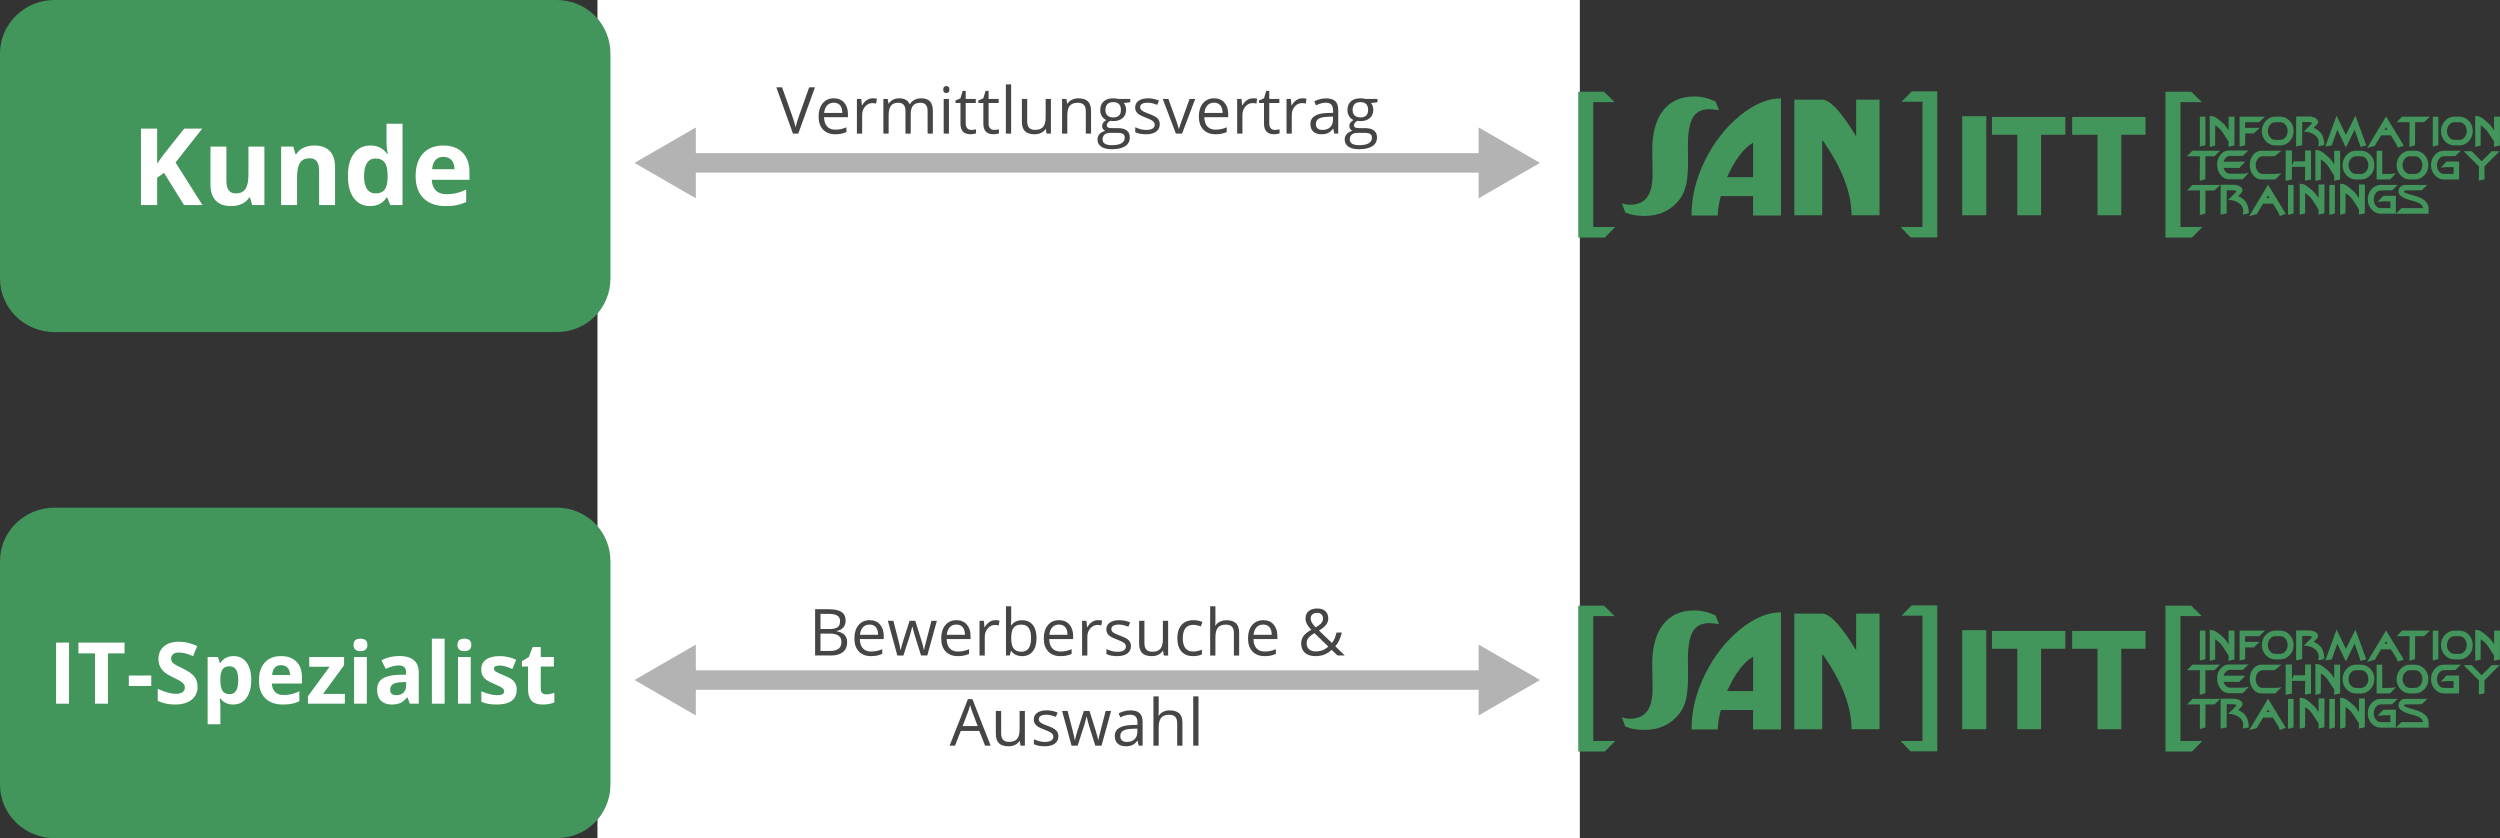 <?xml version="1.0" encoding="utf-8"?>
<!-- Generator: Adobe Illustrator 15.1.0, SVG Export Plug-In . SVG Version: 6.00 Build 0)  -->
<!DOCTYPE svg PUBLIC "-//W3C//DTD SVG 1.1//EN" "http://www.w3.org/Graphics/SVG/1.1/DTD/svg11.dtd">
<svg version="1.1" id="Ebene_1" xmlns="http://www.w3.org/2000/svg" xmlns:xlink="http://www.w3.org/1999/xlink" x="0px" y="0px"
	 width="1580.855px" height="530px" viewBox="0 0 1580.855 530" style="enable-background:new 0 0 1580.855 530;"
	 xml:space="preserve">
<rect x="0" y="0" width="1580.855" height="530" fill="#333333" stroke="none"/>
<style type="text/css">
<![CDATA[
	.st0{fill:#B3B3B3;}
	.st1{fill:#FFFFFF;}
	.st2{display:inline;fill:#404040;}
	.st3{display:none;}
	.st4{fill:#42955B;}
	.st5{fill:#454545;}
]]>
</style>
<g>
	<rect x="378" y="0" class="st1" width="619" height="530"/>
</g>
<g>
	<rect x="378" y="0" class="st1" width="619" height="530"/>
</g>
<g>
	<rect x="378" y="0" class="st1" width="619" height="530"/>
</g>
<g>
	<rect x="380" y="0" class="st1" width="619" height="530"/>
</g>
<g id="Content">
	<g id="arrow_x5F_group" class="st3">
		<polygon class="st2" points="1248.807,284 1226.402,322.806 1203.997,284 		"/>
		<path class="st2" d="M1220.402,291L1220.402,291c0,0-6.402-92-131.976-92C1056,199,439,199,439,199l0,0v-12l0,0
			c0,0,613.855,0,649.428,0c137.976,0,143.976,104,143.976,104l0,0H1220.402z"/>
	</g>
	<polygon id="arrow_x5F_right_x5F_top" class="st0" points="973.806,103 935,80.595 935,97 437,97 437,109 935,109 935,125.405 	"/>
	<polygon id="arrow_x5F_left_x5F_top" class="st0" points="401.194,103 440,80.595 440,97 938,97 938,109 440,109 440,125.405 	"/>
	<polygon id="arrow_x5F_right_x5F_bottom" class="st0" points="973.806,430 935,407.596 935,424 437,424 437,436 935,436 
		935,452.405 	"/>
	<polygon id="arrow_x5F_left_x5F_bottom" class="st0" points="401.194,430 440,407.596 440,424 938,424 938,436 440,436 
		440,452.405 	"/>
	<g id="card_x5F_1">
		<path id="box1" class="st4" d="M386,176.161C386,194.85,371.03,210,351.972,210H34.508C15.449,210,0,194.85,0,176.161V33.839
			C0,15.15,15.449,0,34.508,0h317.464C371.03,0,386,15.15,386,33.839V176.161z"/>
		<g id="text_x5F_Kunde">
			<path class="st1" d="M127.998,129.655h-11.633l-12.657-20.355l-4.329,3.105v17.25H89.135V81.341h10.244v22.107l4.032-5.684
				l13.086-16.424h11.368l-16.854,21.381L127.998,129.655z"/>
			<path class="st1" d="M159.458,129.655l-1.354-4.726h-0.529c-1.079,1.718-2.61,3.046-4.594,3.982
				c-1.982,0.936-4.241,1.404-6.774,1.404c-4.34,0-7.611-1.162-9.814-3.486c-2.203-2.324-3.305-5.667-3.305-10.029V92.709h10.079
				v21.579c0,2.666,0.474,4.666,1.421,5.998c0.947,1.333,2.456,2,4.527,2c2.82,0,4.858-0.942,6.114-2.826
				c1.255-1.884,1.883-5.006,1.883-9.369V92.709h10.079v36.945H159.458z"/>
			<path class="st1" d="M211.87,129.655h-10.08v-21.578c0-2.666-0.474-4.665-1.421-5.998c-0.947-1.333-2.456-2-4.527-2
				c-2.82,0-4.857,0.941-6.113,2.825s-1.884,5.007-1.884,9.369v17.382h-10.079V92.709h7.7l1.354,4.726h0.562
				c1.124-1.785,2.672-3.134,4.644-4.048s4.213-1.372,6.725-1.372c4.296,0,7.557,1.163,9.782,3.487
				c2.225,2.324,3.338,5.679,3.338,10.063L211.87,129.655L211.87,129.655z"/>
			<path class="st1" d="M233.944,130.316c-4.34,0-7.749-1.686-10.228-5.056c-2.479-3.371-3.718-8.042-3.718-14.012
				c0-6.06,1.261-10.778,3.784-14.161c2.522-3.381,5.998-5.073,10.426-5.073c4.648,0,8.195,1.807,10.641,5.42h0.331
				c-0.507-2.754-0.761-5.21-0.761-7.37v-11.83h10.112v51.42H246.8l-1.95-4.792h-0.43
				C242.129,128.498,238.638,130.316,233.944,130.316z M237.48,122.286c2.578,0,4.467-0.749,5.668-2.248
				c1.2-1.498,1.855-4.042,1.966-7.635v-1.09c0-3.965-0.611-6.808-1.834-8.525c-1.223-1.719-3.211-2.578-5.965-2.578
				c-2.247,0-3.993,0.953-5.238,2.857c-1.244,1.906-1.867,4.677-1.867,8.312s0.628,6.361,1.884,8.179
				C233.35,121.375,235.146,122.286,237.48,122.286z"/>
			<path class="st1" d="M281.796,130.316c-5.948,0-10.597-1.641-13.945-4.924c-3.35-3.282-5.023-7.931-5.023-13.945
				c0-6.189,1.548-10.977,4.643-14.358c3.096-3.381,7.375-5.073,12.839-5.073c5.222,0,9.286,1.487,12.194,4.461
				c2.908,2.975,4.362,7.083,4.362,12.326v4.891h-23.827c0.11,2.864,0.959,5.102,2.545,6.708c1.586,1.608,3.812,2.412,6.676,2.412
				c2.225,0,4.329-0.23,6.313-0.693c1.981-0.463,4.054-1.2,6.213-2.215v7.8c-1.763,0.881-3.646,1.537-5.651,1.966
				C287.129,130.099,284.682,130.316,281.796,130.316z M280.375,99.186c-2.138,0-3.812,0.677-5.023,2.032
				c-1.211,1.354-1.905,3.277-2.082,5.767h14.145c-0.045-2.488-0.694-4.412-1.95-5.767
				C284.209,99.863,282.512,99.186,280.375,99.186z"/>
		</g>
	</g>
	<g id="card_x5F_2">
		<path id="box2" class="st4" d="M386,496.181C386,514.858,371.059,530,352.012,530H34.507C15.46,530,0,514.858,0,496.181V354.819
			C0,336.142,15.46,321,34.507,321h317.505C371.059,321,386,336.142,386,354.819V496.181z"/>
		<g id="text_x5F_IT-Spezialist">
			<path class="st1" d="M35.461,444.971v-38.629h8.19v38.629H35.461z"/>
			<path class="st1" d="M68.276,444.971h-8.19v-31.813H49.597v-6.816h29.17v6.816h-10.49L68.276,444.971L68.276,444.971z"/>
			<path class="st1" d="M81.461,433.768v-6.605h14.188v6.605H81.461z"/>
			<path class="st1" d="M124.925,434.242c0,3.488-1.256,6.236-3.766,8.244c-2.51,2.008-6.002,3.012-10.476,3.012
				c-4.122,0-7.769-0.773-10.939-2.324v-7.609c2.607,1.163,4.813,1.981,6.619,2.457c1.806,0.476,3.457,0.714,4.954,0.714
				c1.797,0,3.175-0.344,4.135-1.03c0.96-0.688,1.44-1.709,1.44-3.064c0-0.757-0.212-1.432-0.635-2.021
				c-0.423-0.59-1.043-1.156-1.862-1.704c-0.819-0.546-2.488-1.417-5.007-2.614c-2.36-1.11-4.131-2.177-5.311-3.197
				c-1.181-1.021-2.123-2.21-2.827-3.566c-0.705-1.355-1.058-2.941-1.058-4.756c0-3.418,1.158-6.104,3.475-8.059
				c2.316-1.956,5.518-2.935,9.604-2.935c2.008,0,3.924,0.238,5.747,0.715c1.823,0.476,3.729,1.146,5.72,2.008l-2.642,6.368
				c-2.062-0.847-3.766-1.437-5.113-1.771c-1.347-0.335-2.673-0.502-3.977-0.502c-1.55,0-2.738,0.361-3.566,1.083
				c-0.828,0.723-1.242,1.665-1.242,2.827c0,0.723,0.168,1.352,0.502,1.889c0.335,0.538,0.868,1.059,1.599,1.561
				c0.731,0.502,2.462,1.403,5.192,2.708c3.61,1.727,6.085,3.457,7.424,5.19C124.255,429.598,124.925,431.725,124.925,434.242z"/>
			<path class="st1" d="M147.515,445.498c-3.47,0-6.191-1.259-8.164-3.777h-0.423c0.282,2.467,0.423,3.893,0.423,4.279v11.97h-8.059
				v-42.538h6.553l1.136,3.831h0.37c1.885-2.924,4.677-4.386,8.376-4.386c3.487,0,6.218,1.347,8.19,4.042
				c1.972,2.694,2.959,6.438,2.959,11.229c0,3.153-0.462,5.892-1.387,8.217c-0.925,2.325-2.242,4.097-3.95,5.312
				C151.83,444.892,149.822,445.498,147.515,445.498z M145.137,421.323c-1.99,0-3.443,0.612-4.359,1.836
				c-0.916,1.226-1.392,3.246-1.427,6.064v0.872c0,3.17,0.472,5.441,1.414,6.815c0.941,1.374,2.435,2.062,4.479,2.062
				c3.61,0,5.416-2.978,5.416-8.93c0-2.907-0.445-5.088-1.334-6.54C148.436,422.05,147.039,421.323,145.137,421.323z"/>
			<path class="st1" d="M178.904,445.498c-4.756,0-8.473-1.312-11.15-3.937c-2.677-2.625-4.016-6.342-4.016-11.15
				c0-4.948,1.237-8.774,3.712-11.479c2.475-2.704,5.896-4.056,10.265-4.056c4.175,0,7.425,1.188,9.75,3.565
				c2.325,2.378,3.487,5.663,3.487,9.855v3.909h-19.05c0.088,2.29,0.767,4.078,2.034,5.363c1.269,1.286,3.048,1.93,5.338,1.93
				c1.778,0,3.461-0.186,5.046-0.556c1.586-0.369,3.241-0.96,4.968-1.77v6.234c-1.409,0.704-2.916,1.229-4.519,1.572
				C183.167,445.326,181.212,445.498,178.904,445.498z M177.768,420.61c-1.708,0-3.047,0.541-4.016,1.625
				c-0.969,1.083-1.523,2.62-1.665,4.61h11.309c-0.035-1.99-0.555-3.527-1.559-4.61C180.833,421.151,179.477,420.61,177.768,420.61z
				"/>
			<path class="st1" d="M218.061,444.971h-23.33v-4.756l13.687-18.627H195.55v-6.156h22.035v5.23l-13.316,18.151h13.792V444.971z"/>
			<path class="st1" d="M223.557,407.796c0-2.625,1.462-3.938,4.386-3.938c2.924,0,4.386,1.313,4.386,3.938
				c0,1.25-0.365,2.224-1.096,2.919s-1.828,1.044-3.29,1.044C225.019,411.759,223.557,410.438,223.557,407.796z M231.959,444.971
				H223.9v-29.539h8.059V444.971z"/>
			<path class="st1" d="M259.173,444.971l-1.56-4.017h-0.211c-1.356,1.708-2.752,2.894-4.188,3.555
				c-1.437,0.66-3.308,0.989-5.615,0.989c-2.836,0-5.068-0.81-6.697-2.431c-1.63-1.62-2.444-3.928-2.444-6.923
				c0-3.135,1.097-5.446,3.289-6.936c2.193-1.488,5.5-2.313,9.922-2.471l5.126-0.159v-1.295c0-2.994-1.532-4.49-4.598-4.49
				c-2.36,0-5.135,0.713-8.323,2.141l-2.668-5.443c3.399-1.778,7.169-2.669,11.309-2.669c3.963,0,7.001,0.863,9.115,2.59
				c2.113,1.728,3.171,4.352,3.171,7.873v19.686H259.173L259.173,444.971z M256.795,431.283l-3.118,0.105
				c-2.343,0.071-4.087,0.494-5.23,1.269c-1.146,0.775-1.718,1.955-1.718,3.54c0,2.272,1.304,3.409,3.911,3.409
				c1.866,0,3.359-0.537,4.479-1.612c1.118-1.073,1.678-2.501,1.678-4.279L256.795,431.283L256.795,431.283z"/>
			<path class="st1" d="M281.155,444.971h-8.059v-41.112h8.059V444.971z"/>
			<path class="st1" d="M289.267,407.796c0-2.625,1.462-3.938,4.387-3.938c2.924,0,4.386,1.313,4.386,3.938
				c0,1.25-0.366,2.224-1.097,2.919s-1.827,1.044-3.289,1.044C290.729,411.759,289.267,410.438,289.267,407.796z M297.669,444.971
				h-8.059v-29.539h8.059V444.971z"/>
			<path class="st1" d="M326.733,436.198c0,3.03-1.053,5.338-3.158,6.923c-2.104,1.585-5.253,2.378-9.445,2.378
				c-2.149,0-3.98-0.146-5.496-0.436c-1.515-0.291-2.933-0.718-4.254-1.282v-6.658c1.497,0.705,3.185,1.296,5.061,1.771
				s3.527,0.714,4.954,0.714c2.924,0,4.386-0.846,4.386-2.537c0-0.634-0.194-1.148-0.581-1.545
				c-0.388-0.396-1.058-0.846-2.009-1.348c-0.951-0.502-2.219-1.088-3.805-1.757c-2.271-0.951-3.941-1.832-5.007-2.644
				c-1.065-0.81-1.841-1.739-2.325-2.787c-0.484-1.048-0.727-2.339-0.727-3.871c0-2.625,1.018-4.653,3.052-6.09
				c2.035-1.436,4.919-2.152,8.653-2.152c3.558,0,7.02,0.773,10.384,2.323l-2.431,5.813c-1.479-0.635-2.862-1.153-4.148-1.561
				c-1.286-0.403-2.599-0.606-3.937-0.606c-2.378,0-3.567,0.644-3.567,1.929c0,0.723,0.384,1.348,1.149,1.876
				c0.767,0.528,2.444,1.313,5.033,2.353c2.308,0.934,3.999,1.806,5.073,2.615c1.074,0.811,1.867,1.743,2.378,2.802
				C326.478,433.478,326.733,434.737,326.733,436.198z"/>
			<path class="st1" d="M345.466,439.078c1.409,0,3.1-0.309,5.073-0.925v5.997c-2.009,0.898-4.475,1.348-7.398,1.348
				c-3.224,0-5.571-0.813-7.041-2.443c-1.472-1.629-2.206-4.072-2.206-7.332v-14.241h-3.858v-3.408l4.439-2.693l2.325-6.236h5.152
				v6.289h8.27v6.05h-8.27v14.241c0,1.146,0.32,1.991,0.964,2.537C343.559,438.806,344.409,439.078,345.466,439.078z"/>
		</g>
	</g>
	<g id="text_x5F_upper">
		<g>
			<path class="st5" d="M511.668,55.232h3.664L504.781,84.5h-3.363l-10.49-29.269h3.604l6.727,18.938
				c0.774,2.176,1.388,4.291,1.842,6.346c0.48-2.162,1.107-4.317,1.882-6.466L511.668,55.232z"/>
			<path class="st5" d="M528.124,84.901c-3.243,0-5.803-0.987-7.678-2.963c-1.875-1.975-2.813-4.718-2.813-8.228
				c0-3.537,0.871-6.346,2.612-8.428c1.742-2.082,4.081-3.123,7.017-3.123c2.749,0,4.925,0.904,6.526,2.713s2.402,4.194,2.402,7.157
				v2.102h-15.115c0.066,2.576,0.717,4.531,1.952,5.866c1.234,1.335,2.973,2.002,5.215,2.002c2.362,0,4.698-0.494,7.007-1.481v2.963
				c-1.175,0.507-2.286,0.871-3.333,1.091C530.87,84.79,529.605,84.901,528.124,84.901z M527.223,64.941
				c-1.762,0-3.167,0.574-4.214,1.722c-1.048,1.148-1.665,2.736-1.852,4.765h11.471c0-2.095-0.467-3.7-1.401-4.815
				C530.292,65.499,528.958,64.941,527.223,64.941z"/>
			<path class="st5" d="M551.867,62.158c0.974,0,1.848,0.08,2.623,0.24l-0.46,3.083c-0.908-0.2-1.708-0.3-2.402-0.3
				c-1.775,0-3.293,0.721-4.555,2.162c-1.261,1.441-1.892,3.237-1.892,5.385V84.5h-3.323V62.559h2.743l0.38,4.064h0.16
				c0.814-1.428,1.795-2.529,2.943-3.303C549.231,62.546,550.492,62.158,551.867,62.158z"/>
			<path class="st5" d="M586.561,84.5V70.226c0-1.748-0.374-3.06-1.121-3.934c-0.748-0.874-1.909-1.311-3.483-1.311
				c-2.069,0-3.597,0.594-4.584,1.782c-0.988,1.188-1.481,3.017-1.481,5.485V84.5h-3.323V70.226c0-1.748-0.374-3.06-1.121-3.934
				c-0.748-0.874-1.916-1.311-3.503-1.311c-2.082,0-3.607,0.624-4.575,1.872c-0.968,1.249-1.451,3.293-1.451,6.136V84.5h-3.323
				V62.559h2.703l0.541,3.003h0.16c0.627-1.067,1.512-1.902,2.652-2.502c1.142-0.601,2.419-0.901,3.834-0.901
				c3.43,0,5.672,1.241,6.727,3.724h0.16c0.654-1.147,1.602-2.055,2.843-2.723c1.241-0.667,2.656-1.001,4.244-1.001
				c2.482,0,4.341,0.638,5.575,1.912s1.852,3.313,1.852,6.116V84.5H586.561z"/>
			<path class="st5" d="M596.451,56.613c0-0.761,0.187-1.318,0.561-1.671c0.374-0.354,0.841-0.531,1.401-0.531
				c0.534,0,0.994,0.18,1.381,0.541c0.387,0.36,0.581,0.915,0.581,1.662c0,0.748-0.194,1.305-0.581,1.671
				c-0.387,0.368-0.848,0.551-1.381,0.551c-0.561,0-1.028-0.183-1.401-0.551C596.637,57.918,596.451,57.361,596.451,56.613z
				 M600.054,84.5h-3.323V62.559h3.323V84.5z"/>
			<path class="st5" d="M614.188,82.158c0.587,0,1.154-0.043,1.702-0.13c0.547-0.086,0.981-0.176,1.301-0.27V84.3
				c-0.36,0.174-0.891,0.317-1.591,0.431c-0.701,0.113-1.332,0.17-1.892,0.17c-4.244,0-6.366-2.235-6.366-6.707V65.141h-3.143V63.54
				l3.143-1.381l1.401-4.685h1.922v5.085h6.366v2.583h-6.366v12.913c0,1.321,0.313,2.336,0.941,3.043
				C612.232,81.804,613.093,82.158,614.188,82.158z"/>
			<path class="st5" d="M628.662,82.158c0.587,0,1.154-0.043,1.702-0.13c0.547-0.086,0.981-0.176,1.301-0.27V84.3
				c-0.36,0.174-0.891,0.317-1.592,0.431c-0.7,0.113-1.331,0.17-1.892,0.17c-4.244,0-6.366-2.235-6.366-6.707V65.141h-3.143V63.54
				l3.143-1.381l1.401-4.685h1.922v5.085h6.366v2.583h-6.366v12.913c0,1.321,0.313,2.336,0.941,3.043
				C626.707,81.804,627.567,82.158,628.662,82.158z"/>
			<path class="st5" d="M639.373,84.5h-3.323V53.35h3.323V84.5z"/>
			<path class="st5" d="M649.542,62.559v14.234c0,1.789,0.407,3.123,1.221,4.004c0.814,0.881,2.088,1.321,3.824,1.321
				c2.295,0,3.974-0.627,5.035-1.882c1.062-1.254,1.592-3.303,1.592-6.146V62.559h3.323V84.5h-2.743l-0.48-2.943h-0.18
				c-0.681,1.081-1.625,1.909-2.833,2.482s-2.586,0.861-4.134,0.861c-2.669,0-4.668-0.634-5.996-1.902
				c-1.328-1.268-1.992-3.296-1.992-6.086V62.559H649.542z"/>
			<path class="st5" d="M686.599,84.5V70.306c0-1.788-0.407-3.123-1.221-4.004c-0.814-0.881-2.089-1.321-3.824-1.321
				c-2.296,0-3.978,0.621-5.045,1.862c-1.068,1.241-1.602,3.29-1.602,6.146V84.5h-3.323V62.559h2.703l0.541,3.003h0.16
				c0.681-1.081,1.635-1.918,2.863-2.513c1.228-0.593,2.596-0.891,4.104-0.891c2.643,0,4.631,0.638,5.966,1.912
				c1.334,1.274,2.002,3.313,2.002,6.116V84.5H686.599z"/>
			<path class="st5" d="M714.706,62.559v2.102l-4.064,0.48c0.374,0.467,0.707,1.078,1.001,1.832c0.293,0.754,0.44,1.605,0.44,2.553
				c0,2.149-0.734,3.864-2.202,5.145c-1.468,1.281-3.483,1.922-6.046,1.922c-0.654,0-1.268-0.053-1.842-0.16
				c-1.415,0.748-2.122,1.688-2.122,2.823c0,0.601,0.247,1.044,0.741,1.331c0.494,0.288,1.341,0.431,2.542,0.431h3.884
				c2.375,0,4.201,0.5,5.475,1.501s1.912,2.456,1.912,4.364c0,2.429-0.975,4.281-2.923,5.555c-1.949,1.274-4.792,1.912-8.528,1.912
				c-2.87,0-5.082-0.534-6.637-1.602c-1.555-1.068-2.332-2.576-2.332-4.524c0-1.335,0.427-2.489,1.281-3.463
				c0.854-0.974,2.055-1.635,3.604-1.982c-0.561-0.253-1.031-0.647-1.411-1.181c-0.381-0.534-0.571-1.154-0.571-1.862
				c0-0.801,0.213-1.501,0.641-2.102c0.427-0.601,1.101-1.181,2.022-1.742c-1.135-0.467-2.059-1.261-2.772-2.382
				c-0.714-1.121-1.071-2.402-1.071-3.844c0-2.402,0.721-4.254,2.162-5.555c1.441-1.302,3.483-1.952,6.126-1.952
				c1.147,0,2.182,0.134,3.103,0.4H714.706z M697.209,88.184c0,1.188,0.5,2.088,1.501,2.703c1.001,0.614,2.436,0.921,4.304,0.921
				c2.789,0,4.854-0.417,6.196-1.251c1.341-0.834,2.012-1.965,2.012-3.393c0-1.188-0.367-2.012-1.101-2.472
				C709.387,84.23,708.006,84,705.978,84h-3.984c-1.508,0-2.683,0.36-3.523,1.081S697.209,86.836,697.209,88.184z M699.011,69.586
				c0,1.535,0.434,2.696,1.301,3.483c0.867,0.788,2.075,1.181,3.624,1.181c3.243,0,4.865-1.575,4.865-4.725
				c0-3.296-1.642-4.945-4.925-4.945c-1.562,0-2.763,0.42-3.604,1.261S699.011,67.931,699.011,69.586z"/>
			<path class="st5" d="M733.364,78.514c0,2.042-0.761,3.617-2.282,4.725c-1.521,1.108-3.657,1.662-6.406,1.662
				c-2.91,0-5.179-0.46-6.807-1.381v-3.083c1.054,0.534,2.185,0.955,3.394,1.261c1.208,0.307,2.372,0.46,3.493,0.46
				c1.735,0,3.069-0.277,4.004-0.831c0.934-0.554,1.401-1.398,1.401-2.533c0-0.854-0.37-1.584-1.111-2.192
				c-0.74-0.607-2.186-1.325-4.334-2.152c-2.042-0.761-3.493-1.424-4.354-1.992c-0.86-0.567-1.501-1.211-1.922-1.932
				c-0.42-0.721-0.63-1.582-0.63-2.583c0-1.788,0.727-3.2,2.182-4.234c1.455-1.034,3.45-1.552,5.986-1.552
				c2.362,0,4.671,0.48,6.927,1.441l-1.182,2.703c-2.202-0.907-4.198-1.361-5.986-1.361c-1.575,0-2.763,0.247-3.563,0.741
				c-0.801,0.494-1.201,1.175-1.201,2.042c0,0.587,0.15,1.088,0.451,1.501c0.3,0.414,0.784,0.808,1.451,1.181
				c0.667,0.374,1.948,0.915,3.844,1.622c2.603,0.948,4.36,1.902,5.275,2.863C732.907,75.852,733.364,77.06,733.364,78.514z"/>
			<path class="st5" d="M743.574,84.5l-8.328-21.941h3.563l4.725,13.013c1.067,3.043,1.694,5.019,1.882,5.926h0.16
				c0.146-0.707,0.61-2.172,1.392-4.395c0.78-2.222,2.532-7.07,5.255-14.544h3.563L747.458,84.5H743.574z"/>
			<path class="st5" d="M768.578,84.901c-3.242,0-5.802-0.987-7.677-2.963c-1.876-1.975-2.813-4.718-2.813-8.228
				c0-3.537,0.871-6.346,2.613-8.428c1.741-2.082,4.08-3.123,7.017-3.123c2.749,0,4.925,0.904,6.526,2.713s2.402,4.194,2.402,7.157
				v2.102h-15.115c0.067,2.576,0.718,4.531,1.952,5.866c1.234,1.335,2.974,2.002,5.216,2.002c2.361,0,4.697-0.494,7.006-1.481v2.963
				c-1.174,0.507-2.285,0.871-3.333,1.091C771.324,84.79,770.061,84.901,768.578,84.901z M767.678,64.941
				c-1.762,0-3.167,0.574-4.214,1.722c-1.048,1.148-1.665,2.736-1.853,4.765h11.472c0-2.095-0.468-3.7-1.401-4.815
				C770.747,65.499,769.412,64.941,767.678,64.941z"/>
			<path class="st5" d="M792.322,62.158c0.974,0,1.849,0.08,2.623,0.24l-0.461,3.083c-0.908-0.2-1.709-0.3-2.402-0.3
				c-1.775,0-3.293,0.721-4.555,2.162c-1.261,1.441-1.892,3.237-1.892,5.385V84.5h-3.323V62.559h2.742l0.381,4.064h0.16
				c0.813-1.428,1.795-2.529,2.943-3.303C789.687,62.546,790.947,62.158,792.322,62.158z"/>
			<path class="st5" d="M806.136,82.158c0.587,0,1.154-0.043,1.702-0.13c0.547-0.086,0.98-0.176,1.301-0.27V84.3
				c-0.36,0.174-0.891,0.317-1.592,0.431c-0.7,0.113-1.331,0.17-1.892,0.17c-4.244,0-6.366-2.235-6.366-6.707V65.141h-3.143V63.54
				l3.143-1.381l1.401-4.685h1.922v5.085h6.366v2.583h-6.366v12.913c0,1.321,0.313,2.336,0.94,3.043
				C804.181,81.804,805.041,82.158,806.136,82.158z"/>
			<path class="st5" d="M823.532,62.158c0.974,0,1.849,0.08,2.622,0.24l-0.46,3.083c-0.908-0.2-1.709-0.3-2.402-0.3
				c-1.775,0-3.293,0.721-4.555,2.162c-1.261,1.441-1.892,3.237-1.892,5.385V84.5h-3.323V62.559h2.743l0.38,4.064h0.16
				c0.813-1.428,1.795-2.529,2.942-3.303C820.896,62.546,822.157,62.158,823.532,62.158z"/>
			<path class="st5" d="M843.752,84.5l-0.66-3.123h-0.16c-1.095,1.375-2.187,2.306-3.273,2.793c-1.088,0.487-2.446,0.73-4.074,0.73
				c-2.176,0-3.881-0.561-5.115-1.682s-1.852-2.716-1.852-4.785c0-4.431,3.543-6.753,10.631-6.967l3.723-0.12v-1.361
				c0-1.722-0.37-2.993-1.11-3.814c-0.741-0.82-1.926-1.231-3.554-1.231c-1.829,0-3.897,0.561-6.206,1.682l-1.021-2.542
				c1.08-0.587,2.265-1.047,3.553-1.381c1.288-0.333,2.579-0.5,3.874-0.5c2.615,0,4.555,0.581,5.815,1.742
				c1.262,1.161,1.893,3.023,1.893,5.585V84.5H843.752z M836.244,82.158c2.069,0,3.694-0.567,4.875-1.702
				c1.182-1.134,1.771-2.723,1.771-4.765V73.71l-3.322,0.14c-2.643,0.094-4.549,0.504-5.716,1.231
				c-1.168,0.728-1.752,1.858-1.752,3.393c0,1.201,0.363,2.116,1.091,2.743C833.919,81.844,834.937,82.158,836.244,82.158z"/>
			<path class="st5" d="M871.018,62.559v2.102l-4.063,0.48c0.373,0.467,0.707,1.078,1.001,1.832c0.293,0.754,0.44,1.605,0.44,2.553
				c0,2.149-0.734,3.864-2.202,5.145c-1.469,1.281-3.483,1.922-6.046,1.922c-0.654,0-1.269-0.053-1.842-0.16
				c-1.415,0.748-2.122,1.688-2.122,2.823c0,0.601,0.247,1.044,0.74,1.331c0.494,0.288,1.342,0.431,2.543,0.431h3.884
				c2.375,0,4.2,0.5,5.476,1.501c1.274,1.001,1.912,2.456,1.912,4.364c0,2.429-0.975,4.281-2.924,5.555
				c-1.948,1.274-4.791,1.912-8.527,1.912c-2.87,0-5.082-0.534-6.637-1.602c-1.556-1.068-2.332-2.576-2.332-4.524
				c0-1.335,0.427-2.489,1.281-3.463c0.854-0.974,2.055-1.635,3.604-1.982c-0.561-0.253-1.031-0.647-1.412-1.181
				c-0.38-0.534-0.57-1.154-0.57-1.862c0-0.801,0.213-1.501,0.641-2.102c0.427-0.601,1.102-1.181,2.021-1.742
				c-1.134-0.467-2.059-1.261-2.772-2.382s-1.071-2.402-1.071-3.844c0-2.402,0.721-4.254,2.162-5.555
				c1.441-1.302,3.484-1.952,6.127-1.952c1.147,0,2.182,0.134,3.103,0.4H871.018z M853.521,88.184c0,1.188,0.5,2.088,1.501,2.703
				c1.001,0.614,2.436,0.921,4.304,0.921c2.79,0,4.855-0.417,6.196-1.251c1.342-0.834,2.013-1.965,2.013-3.393
				c0-1.188-0.368-2.012-1.102-2.472C865.699,84.23,864.318,84,862.289,84h-3.983c-1.509,0-2.683,0.36-3.523,1.081
				S853.521,86.836,853.521,88.184z M855.322,69.586c0,1.535,0.434,2.696,1.302,3.483c0.867,0.788,2.075,1.181,3.624,1.181
				c3.242,0,4.864-1.575,4.864-4.725c0-3.296-1.642-4.945-4.925-4.945c-1.562,0-2.763,0.42-3.604,1.261
				S855.322,67.931,855.322,69.586z"/>
		</g>
	</g>
	<g id="text_x5F_lower">
		<g>
			<path class="st5" d="M515.426,385.232h8.268c3.884,0,6.693,0.581,8.428,1.741c1.735,1.162,2.603,2.997,2.603,5.506
				c0,1.735-0.484,3.166-1.452,4.294s-2.379,1.858-4.234,2.192v0.2c4.444,0.761,6.667,3.097,6.667,7.007
				c0,2.616-0.884,4.658-2.652,6.126c-1.769,1.469-4.241,2.202-7.417,2.202h-10.21V385.232z M518.83,397.764h5.605
				c2.402,0,4.13-0.377,5.185-1.131c1.054-0.754,1.582-2.025,1.582-3.814c0-1.641-0.587-2.825-1.762-3.553
				c-1.175-0.728-3.043-1.092-5.605-1.092h-5.005V397.764z M518.83,400.647v10.951h6.106c2.362,0,4.141-0.457,5.335-1.372
				c1.194-0.913,1.792-2.345,1.792-4.294c0-1.814-0.61-3.149-1.832-4.004c-1.221-0.854-3.08-1.281-5.575-1.281H518.83z"/>
			<path class="st5" d="M550.761,414.901c-3.243,0-5.803-0.987-7.678-2.963c-1.875-1.975-2.813-4.718-2.813-8.229
				c0-3.536,0.871-6.346,2.612-8.428c1.742-2.082,4.081-3.123,7.017-3.123c2.749,0,4.925,0.904,6.526,2.713s2.402,4.193,2.402,7.156
				v2.103h-15.115c0.066,2.576,0.717,4.531,1.952,5.866c1.234,1.334,2.973,2.002,5.215,2.002c2.362,0,4.698-0.494,7.007-1.482v2.963
				c-1.175,0.508-2.286,0.871-3.333,1.092C553.506,414.79,552.242,414.901,550.761,414.901z M549.86,394.942
				c-1.762,0-3.167,0.574-4.214,1.721c-1.048,1.148-1.665,2.736-1.852,4.766h11.471c0-2.096-0.467-3.701-1.401-4.815
				C552.929,395.498,551.595,394.942,549.86,394.942z"/>
			<path class="st5" d="M582.412,414.5l-4.024-12.873c-0.254-0.787-0.728-2.575-1.421-5.365h-0.16
				c-0.534,2.336-1.001,4.139-1.401,5.406l-4.144,12.832h-3.844l-5.986-21.941h3.483c1.415,5.512,2.493,9.709,3.233,12.592
				c0.741,2.883,1.165,4.825,1.271,5.826h0.16c0.146-0.761,0.383-1.744,0.711-2.953c0.327-1.207,0.61-2.165,0.851-2.873
				l4.024-12.592h3.604l3.924,12.592c0.747,2.297,1.254,4.225,1.521,5.786h0.16c0.053-0.48,0.197-1.222,0.43-2.222
				c0.233-1.002,1.625-6.387,4.174-16.156h3.443l-6.066,21.941H582.412z"/>
			<path class="st5" d="M605.654,414.901c-3.243,0-5.803-0.987-7.678-2.963c-1.875-1.975-2.813-4.718-2.813-8.229
				c0-3.536,0.871-6.346,2.612-8.428c1.742-2.082,4.081-3.123,7.017-3.123c2.749,0,4.925,0.904,6.526,2.713s2.402,4.193,2.402,7.156
				v2.103h-15.115c0.066,2.576,0.717,4.531,1.952,5.866c1.234,1.334,2.973,2.002,5.215,2.002c2.362,0,4.698-0.494,7.007-1.482v2.963
				c-1.175,0.508-2.286,0.871-3.333,1.092C608.4,414.79,607.136,414.901,605.654,414.901z M604.753,394.942
				c-1.762,0-3.167,0.574-4.214,1.721c-1.048,1.148-1.665,2.736-1.852,4.766h11.471c0-2.096-0.467-3.701-1.401-4.815
				C607.823,395.498,606.488,394.942,604.753,394.942z"/>
			<path class="st5" d="M629.397,392.158c0.974,0,1.848,0.08,2.623,0.24l-0.46,3.083c-0.908-0.2-1.708-0.3-2.402-0.3
				c-1.775,0-3.293,0.721-4.555,2.162c-1.261,1.441-1.892,3.236-1.892,5.385V414.5h-3.323v-21.941h2.743l0.38,4.064h0.16
				c0.814-1.428,1.795-2.529,2.943-3.304C626.761,392.545,628.022,392.158,629.397,392.158z"/>
			<path class="st5" d="M646.334,392.198c2.883,0,5.122,0.984,6.717,2.953c1.594,1.969,2.392,4.755,2.392,8.358
				s-0.804,6.402-2.413,8.397c-1.608,1.996-3.84,2.993-6.696,2.993c-1.428,0-2.732-0.264-3.914-0.791
				c-1.181-0.526-2.172-1.338-2.973-2.432h-0.24l-0.701,2.822h-2.382v-31.15h3.323v7.567c0,1.695-0.054,3.217-0.16,4.564h0.16
				C640.995,393.293,643.291,392.198,646.334,392.198z M645.854,394.981c-2.269,0-3.904,0.651-4.905,1.952
				c-1.001,1.302-1.501,3.493-1.501,6.577c0,3.082,0.514,5.288,1.542,6.616c1.027,1.328,2.676,1.991,4.945,1.991
				c2.042,0,3.563-0.743,4.564-2.231s1.501-3.627,1.501-6.417c0-2.855-0.5-4.984-1.501-6.386S647.949,394.981,645.854,394.981z"/>
			<path class="st5" d="M670.518,414.901c-3.243,0-5.803-0.987-7.678-2.963c-1.875-1.975-2.813-4.718-2.813-8.229
				c0-3.536,0.871-6.346,2.612-8.428c1.742-2.082,4.081-3.123,7.017-3.123c2.749,0,4.925,0.904,6.526,2.713s2.402,4.193,2.402,7.156
				v2.103h-15.115c0.066,2.576,0.717,4.531,1.952,5.866c1.234,1.334,2.973,2.002,5.215,2.002c2.362,0,4.698-0.494,7.007-1.482v2.963
				c-1.175,0.508-2.286,0.871-3.333,1.092C673.263,414.79,671.999,414.901,670.518,414.901z M669.617,394.942
				c-1.762,0-3.167,0.574-4.214,1.721c-1.048,1.148-1.665,2.736-1.852,4.766h11.471c0-2.096-0.467-3.701-1.401-4.815
				C672.686,395.498,671.352,394.942,669.617,394.942z"/>
			<path class="st5" d="M694.261,392.158c0.974,0,1.848,0.08,2.623,0.24l-0.46,3.083c-0.908-0.2-1.708-0.3-2.402-0.3
				c-1.775,0-3.293,0.721-4.555,2.162c-1.261,1.441-1.892,3.236-1.892,5.385V414.5h-3.323v-21.941h2.743l0.38,4.064h0.16
				c0.814-1.428,1.795-2.529,2.943-3.304C691.625,392.545,692.886,392.158,694.261,392.158z"/>
			<path class="st5" d="M715.141,408.514c0,2.043-0.761,3.617-2.282,4.725c-1.521,1.108-3.657,1.662-6.406,1.662
				c-2.91,0-5.179-0.461-6.807-1.381v-3.084c1.054,0.534,2.185,0.955,3.393,1.262c1.208,0.308,2.373,0.461,3.494,0.461
				c1.735,0,3.069-0.277,4.004-0.831c0.934-0.554,1.401-1.398,1.401-2.532c0-0.854-0.371-1.585-1.111-2.192
				c-0.741-0.607-2.186-1.325-4.334-2.152c-2.042-0.761-3.494-1.425-4.354-1.992c-0.861-0.567-1.502-1.211-1.922-1.932
				c-0.421-0.721-0.631-1.581-0.631-2.583c0-1.787,0.727-3.199,2.182-4.233c1.455-1.034,3.45-1.552,5.986-1.552
				c2.362,0,4.671,0.48,6.927,1.441l-1.181,2.703c-2.202-0.908-4.198-1.361-5.986-1.361c-1.575,0-2.763,0.246-3.563,0.74
				s-1.201,1.175-1.201,2.042c0,0.587,0.15,1.088,0.45,1.501c0.301,0.414,0.784,0.809,1.452,1.182
				c0.667,0.374,1.948,0.914,3.844,1.621c2.603,0.948,4.361,1.902,5.275,2.863S715.141,407.06,715.141,408.514z"/>
			<path class="st5" d="M723.669,392.559v14.234c0,1.788,0.407,3.123,1.221,4.004c0.814,0.881,2.088,1.32,3.824,1.32
				c2.295,0,3.974-0.627,5.035-1.881c1.062-1.255,1.592-3.304,1.592-6.146v-11.531h3.323V414.5h-2.743l-0.48-2.943h-0.18
				c-0.681,1.082-1.625,1.909-2.833,2.482c-1.208,0.574-2.586,0.861-4.134,0.861c-2.669,0-4.668-0.634-5.996-1.902
				c-1.328-1.268-1.992-3.296-1.992-6.086v-14.354H723.669z"/>
			<path class="st5" d="M754.479,414.901c-3.177,0-5.636-0.978-7.377-2.933c-1.742-1.955-2.613-4.722-2.613-8.298
				c0-3.67,0.884-6.507,2.653-8.509c1.768-2.002,4.287-3.003,7.557-3.003c1.054,0,2.108,0.113,3.163,0.34
				c1.054,0.228,1.882,0.494,2.482,0.801l-1.021,2.823c-0.734-0.294-1.535-0.537-2.402-0.73c-0.868-0.193-1.635-0.29-2.302-0.29
				c-4.458,0-6.687,2.842-6.687,8.527c0,2.697,0.543,4.766,1.631,6.207s2.699,2.162,4.835,2.162c1.828,0,3.704-0.394,5.625-1.182
				v2.943C758.557,414.52,756.708,414.901,754.479,414.901z"/>
			<path class="st5" d="M780.245,414.5v-14.193c0-1.789-0.407-3.123-1.221-4.004c-0.814-0.881-2.089-1.322-3.824-1.322
				c-2.309,0-3.994,0.628-5.055,1.883c-1.061,1.254-1.591,3.31-1.591,6.166V414.5h-3.323v-31.15h3.323v9.43
				c0,1.135-0.054,2.075-0.16,2.822h0.2c0.654-1.055,1.584-1.885,2.792-2.492s2.586-0.911,4.134-0.911
				c2.683,0,4.695,0.638,6.036,1.912c1.342,1.274,2.012,3.3,2.012,6.075V414.5H780.245z"/>
			<path class="st5" d="M799.664,414.901c-3.244,0-5.803-0.987-7.678-2.963c-1.875-1.975-2.813-4.718-2.813-8.229
				c0-3.536,0.871-6.346,2.613-8.428c1.741-2.082,4.08-3.123,7.017-3.123c2.749,0,4.925,0.904,6.526,2.713s2.402,4.193,2.402,7.156
				v2.103h-15.114c0.066,2.576,0.717,4.531,1.951,5.866c1.234,1.334,2.973,2.002,5.215,2.002c2.363,0,4.698-0.494,7.008-1.482v2.963
				c-1.176,0.508-2.286,0.871-3.334,1.092C802.409,414.79,801.145,414.901,799.664,414.901z M798.763,394.942
				c-1.762,0-3.167,0.574-4.214,1.721c-1.049,1.148-1.666,2.736-1.852,4.766h11.471c0-2.096-0.467-3.701-1.401-4.815
				S800.498,394.942,798.763,394.942z"/>
			<path class="st5" d="M822.786,406.912c0-1.734,0.464-3.27,1.392-4.604c0.928-1.335,2.592-2.684,4.994-4.045
				c-1.135-1.268-1.904-2.229-2.312-2.883c-0.407-0.653-0.731-1.334-0.972-2.041s-0.359-1.441-0.359-2.203
				c0-2.002,0.653-3.563,1.961-4.684c1.309-1.121,3.13-1.682,5.466-1.682c2.162,0,3.864,0.557,5.104,1.671
				c1.242,1.114,1.862,2.667,1.862,4.655c0,1.428-0.454,2.746-1.361,3.953c-0.907,1.209-2.409,2.433-4.505,3.674l8.148,7.828
				c0.747-0.828,1.344-1.799,1.792-2.913c0.446-1.114,0.823-2.333,1.131-3.653h3.363c-0.907,3.816-2.276,6.713-4.104,8.688
				l5.986,5.826h-4.584l-3.704-3.563c-1.575,1.415-3.177,2.43-4.805,3.043s-3.443,0.921-5.445,0.921
				c-2.87,0-5.095-0.707-6.677-2.122C823.577,411.365,822.786,409.408,822.786,406.912z M831.915,411.918
				c3.216,0,5.886-1.028,8.008-3.084l-8.749-8.488c-1.48,0.908-2.529,1.659-3.143,2.253c-0.614,0.594-1.068,1.231-1.361,1.911
				c-0.294,0.682-0.44,1.455-0.44,2.322c0,1.563,0.517,2.8,1.552,3.714C828.814,411.461,830.193,411.918,831.915,411.918z
				 M828.813,391.057c0,0.922,0.24,1.799,0.721,2.633s1.301,1.839,2.462,3.014c1.722-1.002,2.919-1.926,3.594-2.773
				c0.673-0.848,1.011-1.824,1.011-2.933c0-1.027-0.344-1.864-1.031-2.513c-0.688-0.646-1.605-0.971-2.752-0.971
				c-1.188,0-2.152,0.32-2.894,0.961C829.183,389.115,828.813,389.977,828.813,391.057z"/>
			<path class="st5" d="M622.901,471.5l-3.644-9.309h-11.731l-3.604,9.309h-3.443l11.571-29.389h2.863l11.511,29.389H622.901z
				 M618.197,459.128l-3.403-9.069c-0.44-1.147-0.895-2.555-1.361-4.224c-0.294,1.281-0.714,2.689-1.261,4.224l-3.443,9.069H618.197
				z"/>
			<path class="st5" d="M633.071,449.559v14.234c0,1.788,0.407,3.123,1.221,4.004c0.814,0.881,2.088,1.32,3.824,1.32
				c2.295,0,3.974-0.627,5.035-1.881c1.061-1.255,1.591-3.304,1.591-6.146v-11.531h3.323V471.5h-2.743l-0.48-2.943h-0.18
				c-0.681,1.082-1.625,1.909-2.833,2.482c-1.208,0.574-2.586,0.861-4.134,0.861c-2.669,0-4.668-0.634-5.996-1.902
				c-1.329-1.268-1.992-3.296-1.992-6.086v-14.354H633.071z"/>
			<path class="st5" d="M669.267,465.514c0,2.043-0.761,3.617-2.282,4.725c-1.521,1.108-3.657,1.662-6.406,1.662
				c-2.91,0-5.179-0.461-6.807-1.381v-3.084c1.054,0.534,2.185,0.955,3.394,1.262c1.208,0.308,2.372,0.461,3.493,0.461
				c1.735,0,3.069-0.277,4.004-0.831c0.934-0.554,1.401-1.398,1.401-2.532c0-0.854-0.37-1.585-1.111-2.192
				c-0.74-0.607-2.186-1.324-4.334-2.152c-2.042-0.761-3.493-1.425-4.354-1.992c-0.86-0.566-1.501-1.211-1.922-1.932
				c-0.42-0.721-0.63-1.581-0.63-2.583c0-1.788,0.727-3.199,2.182-4.233c1.455-1.034,3.45-1.552,5.986-1.552
				c2.362,0,4.671,0.48,6.927,1.441l-1.181,2.703c-2.202-0.908-4.198-1.361-5.986-1.361c-1.575,0-2.763,0.247-3.563,0.74
				c-0.801,0.494-1.201,1.175-1.201,2.042c0,0.588,0.15,1.088,0.451,1.501c0.3,0.414,0.784,0.809,1.451,1.182
				c0.667,0.374,1.948,0.914,3.844,1.621c2.603,0.948,4.361,1.902,5.275,2.863C668.809,462.852,669.267,464.06,669.267,465.514z"/>
			<path class="st5" d="M692.589,471.5l-4.024-12.873c-0.254-0.787-0.728-2.575-1.421-5.365h-0.16
				c-0.534,2.336-1.001,4.138-1.401,5.406l-4.144,12.832h-3.844l-5.986-21.941h3.483c1.415,5.513,2.493,9.709,3.233,12.592
				c0.741,2.883,1.165,4.825,1.271,5.826h0.16c0.146-0.761,0.383-1.745,0.711-2.953c0.327-1.207,0.61-2.165,0.851-2.873
				l4.024-12.592h3.604l3.924,12.592c0.747,2.296,1.254,4.225,1.521,5.786h0.16c0.053-0.48,0.197-1.222,0.43-2.222
				c0.233-1.002,1.625-6.387,4.174-16.156h3.443l-6.066,21.941H692.589z"/>
			<path class="st5" d="M720.056,471.5l-0.661-3.123h-0.16c-1.095,1.375-2.186,2.306-3.273,2.793
				c-1.088,0.486-2.446,0.73-4.074,0.73c-2.176,0-3.881-0.561-5.115-1.682c-1.235-1.121-1.852-2.716-1.852-4.785
				c0-4.431,3.543-6.753,10.63-6.967l3.724-0.119v-1.361c0-1.723-0.37-2.993-1.111-3.814c-0.74-0.82-1.925-1.23-3.553-1.23
				c-1.829,0-3.897,0.561-6.206,1.682l-1.021-2.543c1.081-0.587,2.265-1.048,3.554-1.381c1.288-0.334,2.579-0.501,3.874-0.501
				c2.616,0,4.554,0.581,5.816,1.741c1.261,1.162,1.892,3.023,1.892,5.586V471.5H720.056z M712.549,469.158
				c2.068,0,3.693-0.567,4.875-1.702c1.181-1.134,1.771-2.723,1.771-4.765v-1.982l-3.323,0.141
				c-2.643,0.094-4.548,0.504-5.716,1.231s-1.751,1.858-1.751,3.394c0,1.201,0.363,2.115,1.091,2.742
				C710.223,468.845,711.241,469.158,712.549,469.158z"/>
			<path class="st5" d="M744.38,471.5v-14.193c0-1.789-0.407-3.123-1.221-4.004c-0.814-0.881-2.089-1.322-3.824-1.322
				c-2.309,0-3.994,0.628-5.055,1.883c-1.062,1.254-1.592,3.31-1.592,6.166V471.5h-3.323v-31.15h3.323v9.43
				c0,1.134-0.054,2.075-0.16,2.822h0.2c0.654-1.054,1.584-1.885,2.793-2.492c1.208-0.607,2.585-0.911,4.134-0.911
				c2.683,0,4.694,0.638,6.036,1.912c1.341,1.274,2.012,3.3,2.012,6.075V471.5H744.38z"/>
			<path class="st5" d="M757.853,471.5h-3.323v-31.15h3.323V471.5z"/>
		</g>
	</g>
</g>
<g id="Sanitt_x5F_Logos">
	<g id="Sanitt_x5F_1_2_">
		<polygon id="main1_4_" class="st4" points="1007.485,143.557 1021.338,143.557 1014.773,150.238 998.006,150.238 998.006,58.004 
			1014.289,58.004 1020.973,64.565 1007.485,64.565 		"/>
		<path id="main2_1_" class="st4" d="M1027.726,134.372l-2.178-5.861c0.854,0.326,1.704,0.563,2.576,0.725
			c0.871,0.165,1.741,0.237,2.631,0.237c4.825,0,8.4-1.562,10.741-4.683c2.341-3.12,3.501-7.895,3.501-14.351
			c0-2.649-0.035-5.697-0.107-9.146c-0.073-3.428-0.109-5.533-0.109-6.313c0-10.887,2.306-19.27,6.913-25.146
			c4.607-5.879,11.158-8.819,19.668-8.819c2.378,0,4.664,0.271,6.859,0.797c2.195,0.526,4.409,1.342,6.641,2.449l2.179,5.462
			c-1.145-0.218-2.231-0.379-3.267-0.507c-1.053-0.126-2.031-0.181-2.957-0.181c-4.809,0-8.274,1.776-10.36,5.314
			s-3.14,9.471-3.14,17.818c0,0.381,0.021,1.705,0.057,3.973c0.036,2.27,0.054,4.356,0.054,6.224c0,6.171-0.417,11.016-1.235,14.532
			c-0.796,3.54-2.14,6.535-3.972,9.02c-2.667,3.503-5.861,6.153-9.599,7.947c-3.738,1.796-7.983,2.688-12.721,2.688
			c-2.448,0-4.662-0.184-6.64-0.529C1031.264,135.658,1029.43,135.113,1027.726,134.372L1027.726,134.372z"/>
		<path id="main3_1_" class="st4" d="M1100.334,73.03c-9.183,7.495-16.536,16.986-22.14,28.329
			c-5.738,11.545-8.566,22.944-8.566,34.911h16.609c0-3.324,0.641-7.646,1.921-12.299h20.4v12.299h17.618V62.194
			C1117.867,62.194,1109.178,65.805,1100.334,73.03z M1108.561,112.003h-16.452c4.997-10.97,10.469-18.382,16.452-21.757V112.003z"
			/>
		<path id="main4_1_" class="st4" d="M1188.503,136.123h-17.722c0-12.491-4.56-25.992-13.672-40.511
			c-2.904-4.589-4.524-6.885-4.862-6.885v47.396h-17.62V63.005h17.62c4.255,0,10.129,5.703,17.622,17.113
			c0.742,1.082,2.023,3.105,3.849,6.078V63.004h14.786L1188.503,136.123L1188.503,136.123z"/>
		<polygon id="main5_4_" class="st4" points="1201.813,143.557 1215.664,143.557 1215.664,64.323 1202.42,64.323 1208.857,57.762 
			1225.021,57.762 1225.021,150.119 1208.131,150.119 		"/>
		<polygon id="main6_4_" class="st4" points="1256.021,136.108 1240.78,136.108 1240.78,73.476 1256.021,73.476 		"/>
		<polygon id="main7_4_" class="st4" points="1306.01,85.233 1290.688,85.233 1290.688,136.108 1275.623,136.108 1275.623,85.233 
			1259.611,85.233 1259.611,73.958 1306.01,73.958 		"/>
		<polygon id="main8_4_" class="st4" points="1356.708,85.233 1341.388,85.233 1341.388,136.108 1326.324,136.108 1326.324,85.233 
			1310.311,85.233 1310.311,73.958 1356.708,73.958 		"/>
		<polygon id="main9_4_" class="st4" points="1378.792,143.557 1392.646,143.557 1386.083,150.238 1369.313,150.238 
			1369.313,58.004 1385.596,58.004 1392.279,64.565 1378.792,64.565 		"/>
		<path id="sub1_4_" class="st4" d="M1394.582,91.846l-3.532,0.847l0.026-18.923h3.506V91.846L1394.582,91.846z M1412.919,92.021
			l-3.737,0.79l0.061-3.185l-2.891-4.557c-1.09-1.693-1.957-2.841-2.599-3.444c-0.39-0.389-0.877-0.818-1.462-1.285l-1.516-1.079
			l-0.062,12.816l-3.387,0.818l-0.029-19.563c0.449,0,0.789,0.009,1.021,0.027c0.232,0.021,0.597,0.083,1.084,0.191
			c0.484,0.108,1.037,0.345,1.662,0.715c0.76,0.467,1.615,1.089,2.569,1.868c0.797,0.644,1.576,1.334,2.336,2.073
			c0.585,0.525,1.204,1.236,1.868,2.131c0.505,0.663,0.973,1.363,1.401,2.103v-8.673h3.736L1412.919,92.021L1412.919,92.021z
			 M1419.694,80.867h9.168l-3.68,3.503h-5.43l-0.059,7.476l-3.505,0.877V73.77h16.089l-3.699,3.505h-8.885V80.867L1419.694,80.867z
			 M1450.355,82.91c0,2.472-0.834,4.599-2.496,6.38c-1.666,1.779-3.654,2.671-5.974,2.671h-3.15c-2.337,0-4.333-0.886-5.988-2.657
			c-1.653-1.772-2.482-3.903-2.482-6.395c0-2.512,0.834-4.661,2.497-6.455c1.665-1.79,3.656-2.688,5.975-2.688h3.151
			c2.336,0,4.329,0.887,5.986,2.657C1449.527,78.198,1450.355,80.361,1450.355,82.91L1450.355,82.91z M1446.561,82.91
			c0-1.559-0.447-2.887-1.345-3.984c-0.896-1.104-2.006-1.652-3.329-1.652h-3.15c-1.268,0-2.369,0.558-3.303,1.666
			c-0.445,0.545-0.788,1.146-1.021,1.811c-0.234,0.662-0.351,1.382-0.351,2.161c0,1.517,0.456,2.82,1.371,3.911
			c0.916,1.091,2.016,1.638,3.303,1.638h3.15c1.282,0,2.387-0.547,3.301-1.638S1446.561,84.428,1446.561,82.91L1446.561,82.91z
			 M1469.771,91.729l-3.826,0.848l0.147-1.052l0.176-1.313c0-1.946-0.896-3.594-2.688-4.935c-1.791-1.345-4.078-2.016-6.863-2.016
			l5.14-5.11l0.117-0.232c0-0.175-0.236-0.352-0.714-0.524c-0.479-0.176-0.95-0.264-1.418-0.264h-4.027l-0.06,14.684l-3.826,0.765
			l0.029-18.95h7.944c1.671,0,3.077,0.34,4.217,1.021c1.14,0.682,1.709,1.489,1.709,2.426c0,0.466-0.201,0.981-0.613,1.544
			l-0.789,0.848l-1.4,1.313c2.198,0.954,3.854,2.249,4.965,3.885c0.564,0.896,1.004,1.938,1.312,3.125
			C1469.619,88.974,1469.771,90.288,1469.771,91.729L1469.771,91.729z M1496.314,91.962l-3.59,0.962L1488.928,82l-5.526,11.26
			l-5.416-11.179l-3.568,9.938l-4.028,0.614l7.125-19.506l5.897,12.177l6.017-12.177L1496.314,91.962L1496.314,91.962z
			 M1505.689,85.597l-3.184,5.169c-0.058,0.173-0.136,0.35-0.23,0.527c-0.099,0.173-0.215,0.367-0.354,0.583l-0.231,0.32
			l-4.848,1.372l11.973-19.915l11.213,18.397l-3.708,1.343l-0.469-0.992l-0.643-1.462l-3.327-5.343H1505.689L1505.689,85.597
			L1505.689,85.597z M1507.823,82.092h1.954l-0.963-1.605L1507.823,82.092L1507.823,82.092z M1536.497,73.769l-3.621,3.504h-5.694
			l-0.059,14.571l-3.532,0.992l0.087-15.563h-8.146l3.386-3.504H1536.497L1536.497,73.769z M1541.871,91.846l-3.532,0.847
			l0.027-18.923h3.505V91.846L1541.871,91.846z M1563.625,82.91c0,2.472-0.833,4.599-2.498,6.38
			c-1.664,1.779-3.654,2.671-5.971,2.671h-3.153c-2.336,0-4.329-0.886-5.985-2.657c-1.656-1.772-2.484-3.903-2.484-6.395
			c0-2.512,0.833-4.661,2.499-6.455c1.663-1.79,3.654-2.688,5.972-2.688h3.153c2.335,0,4.331,0.887,5.987,2.657
			C1562.797,78.198,1563.625,80.361,1563.625,82.91L1563.625,82.91z M1559.828,82.91c0-1.559-0.449-2.887-1.342-3.984
			c-0.896-1.104-2.006-1.652-3.33-1.652h-3.153c-1.267,0-2.365,0.558-3.3,1.666c-0.448,0.545-0.789,1.146-1.021,1.811
			c-0.234,0.662-0.351,1.382-0.351,2.161c0,1.517,0.455,2.82,1.371,3.911c0.913,1.091,2.014,1.638,3.3,1.638h3.153
			c1.282,0,2.384-0.547,3.3-1.638C1559.37,85.732,1559.828,84.428,1559.828,82.91L1559.828,82.91z M1580.795,92.021l-3.739,0.79
			l0.061-3.185l-2.89-4.557c-1.09-1.693-1.957-2.841-2.599-3.444c-0.389-0.389-0.876-0.818-1.462-1.285l-1.518-1.079l-0.058,12.816
			l-3.388,0.818l-0.029-19.563c0.449,0,0.786,0.009,1.022,0.027c0.23,0.021,0.592,0.083,1.079,0.191
			c0.486,0.108,1.041,0.345,1.664,0.715c0.761,0.467,1.617,1.089,2.569,1.868c0.796,0.644,1.579,1.334,2.337,2.073
			c0.583,0.525,1.205,1.236,1.866,2.131c0.506,0.663,0.976,1.363,1.403,2.103v-8.673h3.737L1580.795,92.021L1580.795,92.021z"/>
		<path id="sub2_4_" class="st4" d="M1403.895,95.302l-3.62,3.503h-5.694l-0.061,14.571l-3.532,0.992l0.088-15.563h-8.147
			l3.388-3.503H1403.895L1403.895,95.302z M1406.057,102.25h13.779l-3.912,3.971l-9.896-0.088c0.29,1.053,0.813,1.947,1.573,2.687
			c0.778,0.682,1.646,1.024,2.6,1.024h8.03c0.681,0,1.509-0.1,2.48-0.294l1.345-0.321l-3.826,4.118h-8.818
			c-2.063,0-3.818-0.926-5.27-2.776c-1.449-1.849-2.178-4.088-2.178-6.714c0-2.354,0.736-4.394,2.207-6.118
			c1.47-1.722,3.216-2.583,5.239-2.583h12.41l-3.62,3.445h-8.001c-0.914,0-1.747,0.331-2.496,0.992
			C1406.955,100.257,1406.406,101.141,1406.057,102.25L1406.057,102.25z M1442.701,95.302l-4.206,3.417l-1.925,0.086h-5.782
			c-1.186,0-2.219,0.556-3.095,1.666c-0.432,0.563-0.748,1.169-0.965,1.81c-0.214,0.643-0.32,1.362-0.32,2.162
			c0,1.538,0.424,2.847,1.269,3.929c0.849,1.077,1.884,1.618,3.11,1.618h7.534c0.993,0,2.159-0.089,3.505-0.263
			c0.291,0,0.592-0.048,0.902-0.146l-3.911,3.912h-8.907c-1.984,0-3.698-0.894-5.139-2.685s-2.16-3.944-2.16-6.454
			c0-2.531,0.714-4.672,2.145-6.423c1.434-1.752,3.15-2.627,5.154-2.627h12.791V95.302L1442.701,95.302z M1449.271,104.674
			l1.109-2.656h7.213l0.061-6.863h3.678v18.428l-3.797,0.642l0.118-8.702h-8.382v7.999l-3.971,0.85l0.029-19.214h3.94
			L1449.271,104.674L1449.271,104.674z M1479.729,113.552l-3.735,0.789l0.056-3.185l-2.89-4.556
			c-1.09-1.696-1.958-2.843-2.599-3.445c-0.391-0.389-0.875-0.816-1.461-1.285l-1.518-1.081l-0.061,12.818l-3.387,0.818
			l-0.025-19.564c0.443,0,0.783,0.011,1.02,0.029c0.233,0.021,0.593,0.083,1.081,0.189c0.484,0.108,1.041,0.347,1.663,0.718
			c0.759,0.464,1.615,1.088,2.568,1.866c0.799,0.644,1.576,1.335,2.336,2.073c0.587,0.525,1.208,1.236,1.869,2.132
			c0.506,0.66,0.973,1.362,1.4,2.102V95.3h3.738L1479.729,113.552L1479.729,113.552z M1501.396,104.441
			c0,2.472-0.834,4.601-2.5,6.38c-1.662,1.78-3.654,2.669-5.97,2.669h-3.153c-2.337,0-4.33-0.884-5.985-2.653
			c-1.655-1.773-2.484-3.904-2.484-6.396c0-2.512,0.832-4.663,2.498-6.453c1.663-1.793,3.654-2.687,5.973-2.687h3.153
			c2.334,0,4.328,0.884,5.984,2.656C1500.568,99.729,1501.396,101.89,1501.396,104.441L1501.396,104.441z M1497.6,104.441
			c0-1.559-0.448-2.887-1.343-3.986c-0.896-1.101-2.006-1.65-3.329-1.65h-3.154c-1.268,0-2.365,0.555-3.299,1.665
			c-0.448,0.547-0.787,1.148-1.023,1.81c-0.232,0.663-0.349,1.383-0.349,2.162c0,1.52,0.455,2.821,1.372,3.912
			c0.912,1.09,2.014,1.636,3.299,1.636h3.154c1.283,0,2.384-0.546,3.299-1.636S1497.6,105.96,1497.6,104.441L1497.6,104.441z
			 M1515.059,109.58l-3.735,3.911h-8.496l0.026-18.189h3.505l0.06,14.688h4.468c0.778,0,1.683-0.067,2.716-0.204L1515.059,109.58
			L1515.059,109.58z M1535.559,104.441c0,2.472-0.833,4.601-2.496,6.38c-1.662,1.78-3.653,2.669-5.972,2.669h-3.151
			c-2.336,0-4.332-0.884-5.988-2.653c-1.653-1.773-2.481-3.904-2.481-6.396c0-2.512,0.833-4.663,2.499-6.453
			c1.663-1.793,3.654-2.687,5.971-2.687h3.152c2.337,0,4.33,0.884,5.985,2.656C1534.732,99.729,1535.559,101.89,1535.559,104.441
			L1535.559,104.441z M1531.765,104.441c0-1.559-0.448-2.887-1.346-3.986c-0.896-1.101-2.006-1.65-3.328-1.65h-3.152
			c-1.267,0-2.365,0.555-3.301,1.665c-0.445,0.547-0.788,1.148-1.021,1.81c-0.234,0.663-0.351,1.383-0.351,2.162
			c0,1.52,0.457,2.821,1.371,3.912c0.915,1.09,2.016,1.636,3.302,1.636h3.152c1.285,0,2.382-0.546,3.298-1.636
			C1531.307,107.263,1531.765,105.96,1531.765,104.441L1531.765,104.441z M1556.175,95.302l-3.595,3.387l-7.182,0.116
			c-1.189,0-2.219,0.555-3.097,1.665c-0.43,0.563-0.75,1.169-0.964,1.81c-0.215,0.643-0.317,1.362-0.317,2.162
			c0,1.538,0.422,2.847,1.268,3.929c0.849,1.076,1.884,1.618,3.11,1.618h6.131v-4.322h-4.585c-0.563,0-1.48,0.088-2.745,0.264
			c-0.076,0-0.199,0.009-0.365,0.03c-0.166,0.02-0.347,0.059-0.541,0.113l3.768-3.912h7.974l-0.061,11.328h-9.577
			c-2.201,0-4.111-0.884-5.738-2.653c-1.627-1.773-2.438-3.904-2.438-6.396c0-2.512,0.793-4.662,2.379-6.452
			c1.587-1.793,3.521-2.688,5.798-2.688L1556.175,95.302L1556.175,95.302z M1580.645,95.593l-9.604,9.607v8.233l-3.564,0.759
			l0.061-8.905l-9.694-9.695h5.124l6.291,6.395l6.41-6.395L1580.645,95.593L1580.645,95.593z"/>
		<path id="sub3_4_" class="st4" d="M1403.939,116.942l-3.621,3.504h-5.693l-0.058,14.571l-3.534,0.992l0.088-15.563h-8.146
			l3.388-3.504H1403.939L1403.939,116.942z M1422.014,134.9l-3.821,0.849l0.144-1.051l0.176-1.314c0-1.946-0.896-3.591-2.687-4.935
			s-4.078-2.015-6.862-2.015l5.138-5.111l0.12-0.231c0-0.176-0.24-0.352-0.718-0.527c-0.476-0.173-0.948-0.263-1.416-0.263h-4.028
			l-0.061,14.685l-3.825,0.765l0.029-18.95h7.944c1.675,0,3.08,0.34,4.219,1.021c1.139,0.683,1.708,1.489,1.708,2.426
			c0,0.465-0.203,0.981-0.613,1.544l-0.788,0.848l-1.4,1.316c2.195,0.951,3.854,2.245,4.963,3.881
			c0.564,0.896,1.005,1.938,1.314,3.126C1421.859,132.145,1422.014,133.46,1422.014,134.9L1422.014,134.9z M1431.068,128.768
			l-3.185,5.171c-0.059,0.173-0.137,0.352-0.231,0.527c-0.099,0.173-0.215,0.367-0.352,0.583l-0.234,0.321l-4.849,1.374
			l11.974-19.916l11.213,18.396l-3.708,1.342l-0.468-0.994l-0.644-1.46l-3.329-5.344L1431.068,128.768L1431.068,128.768z
			 M1433.199,125.265h1.959l-0.966-1.606L1433.199,125.265L1433.199,125.265z M1450.313,135.019l-3.533,0.847l0.028-18.923h3.505
			V135.019L1450.313,135.019z M1469.817,134.9l-3.738,0.789l0.059-3.181l-2.888-4.556c-1.092-1.695-1.959-2.845-2.6-3.446
			c-0.391-0.391-0.877-0.818-1.463-1.285l-1.518-1.081l-0.057,12.819l-3.387,0.817l-0.03-19.563c0.444,0,0.786,0.01,1.021,0.03
			c0.231,0.02,0.596,0.083,1.08,0.19c0.488,0.107,1.041,0.345,1.666,0.715c0.759,0.465,1.615,1.089,2.568,1.868
			c0.799,0.643,1.578,1.333,2.336,2.072c0.582,0.525,1.206,1.237,1.869,2.131c0.506,0.664,0.973,1.364,1.399,2.103v-8.673h3.737
			L1469.817,134.9L1469.817,134.9z M1476.447,135.019l-3.534,0.847l0.028-18.923h3.506V135.019L1476.447,135.019z M1495.368,134.9
			l-3.74,0.789l0.061-3.181l-2.892-4.556c-1.089-1.695-1.957-2.845-2.598-3.446c-0.391-0.391-0.878-0.818-1.46-1.285l-1.519-1.081
			l-0.061,12.819l-3.387,0.817l-0.028-19.563c0.447,0,0.788,0.01,1.023,0.03c0.23,0.02,0.592,0.083,1.079,0.19
			c0.484,0.107,1.041,0.345,1.663,0.715c0.76,0.465,1.616,1.089,2.568,1.868c0.799,0.643,1.578,1.333,2.337,2.072
			c0.586,0.525,1.207,1.237,1.869,2.131c0.506,0.664,0.973,1.364,1.401,2.103v-8.673h3.736L1495.368,134.9L1495.368,134.9z
			 M1516.188,116.942l-3.595,3.388l-7.181,0.117c-1.188,0-2.218,0.556-3.096,1.666c-0.431,0.563-0.748,1.166-0.965,1.811
			c-0.214,0.643-0.318,1.362-0.318,2.161c0,1.538,0.424,2.846,1.269,3.928c0.848,1.077,1.884,1.619,3.11,1.619h6.13v-4.323h-4.585
			c-0.563,0-1.479,0.09-2.744,0.265c-0.077,0-0.199,0.011-0.363,0.029c-0.166,0.021-0.347,0.06-0.539,0.115l3.765-3.912h7.972
			l-0.059,11.328h-9.577c-2.202,0-4.11-0.884-5.739-2.657c-1.624-1.771-2.438-3.9-2.438-6.392c0-2.512,0.794-4.663,2.38-6.455
			c1.586-1.79,3.521-2.688,5.797-2.688H1516.188L1516.188,116.942L1516.188,116.942L1516.188,116.942z M1535.723,135.133h-20.731
			l3.504-3.502h13.692c-0.113-1.109-0.798-2.071-2.043-2.891c-0.975-0.621-2.315-1.157-4.03-1.606c-3.58-0.877-6.11-1.86-7.59-2.949
			c-1.248-0.896-1.868-1.896-1.868-3.008c0-1.148,0.38-2.14,1.139-2.979c0.759-0.838,1.692-1.255,2.802-1.255h14.279l-3.502,3.357
			l-8.002,0.118h-0.788h-0.729c-0.565,0-0.99,0.06-1.271,0.176c-0.28,0.116-0.422,0.358-0.422,0.728c0,0.177,0.412,0.43,1.24,0.761
			c0.828,0.33,2.449,0.837,4.862,1.518c2.841,0.759,5.043,1.725,6.599,2.894c1.907,1.459,2.862,3.316,2.862,5.576L1535.723,135.133
			L1535.723,135.133z"/>
	</g>
	<g id="Sanitt_x5F_2_1_">
		<polygon id="main1_2_" class="st4" points="1007.485,468.557 1021.338,468.557 1014.773,475.238 998.006,475.238 998.006,383.004 
			1014.289,383.004 1020.973,389.565 1007.485,389.565 		"/>
		<path id="main2_3_" class="st4" d="M1027.726,459.37l-2.178-5.86c0.854,0.326,1.704,0.563,2.576,0.726
			c0.871,0.165,1.741,0.237,2.631,0.237c4.825,0,8.4-1.563,10.741-4.685c2.341-3.118,3.501-7.894,3.501-14.35
			c0-2.65-0.035-5.698-0.107-9.146c-0.073-3.429-0.109-5.533-0.109-6.313c0-10.887,2.306-19.27,6.913-25.146
			c4.607-5.88,11.158-8.818,19.668-8.818c2.378,0,4.664,0.27,6.859,0.797c2.195,0.526,4.409,1.342,6.641,2.449l2.179,5.462
			c-1.145-0.218-2.231-0.38-3.267-0.507c-1.053-0.127-2.031-0.183-2.957-0.183c-4.809,0-8.274,1.777-10.36,5.314
			c-2.086,3.538-3.14,9.472-3.14,17.818c0,0.381,0.021,1.704,0.057,3.973c0.036,2.27,0.054,4.355,0.054,6.225
			c0,6.17-0.417,11.016-1.235,14.531c-0.796,3.539-2.14,6.535-3.972,9.02c-2.667,3.503-5.861,6.152-9.599,7.947
			c-3.738,1.795-7.983,2.688-12.721,2.688c-2.448,0-4.662-0.185-6.64-0.528C1031.264,460.657,1029.43,460.113,1027.726,459.37
			L1027.726,459.37z"/>
		<path id="main3_3_" class="st4" d="M1100.334,398.03c-9.183,7.495-16.536,16.985-22.14,28.329
			c-5.738,11.545-8.566,22.943-8.566,34.91h16.609c0-3.324,0.641-7.646,1.921-12.299h20.4v12.299h17.618v-74.075
			C1117.867,387.194,1109.178,390.805,1100.334,398.03z M1108.561,437.004h-16.452c4.997-10.972,10.469-18.384,16.452-21.759
			V437.004z"/>
		<path id="main4_3_" class="st4" d="M1188.503,461.122h-17.722c0-12.49-4.56-25.991-13.672-40.51
			c-2.904-4.59-4.524-6.885-4.862-6.885v47.395h-17.62v-73.117h17.62c4.255,0,10.129,5.702,17.622,17.111
			c0.742,1.082,2.023,3.107,3.849,6.079v-23.191h14.786L1188.503,461.122L1188.503,461.122z"/>
		<polygon id="main5_2_" class="st4" points="1201.813,468.557 1215.664,468.557 1215.664,389.323 1202.42,389.323 
			1208.857,382.762 1225.021,382.762 1225.021,475.118 1208.131,475.118 		"/>
		<polygon id="main6_2_" class="st4" points="1256.021,461.108 1240.78,461.108 1240.78,398.477 1256.021,398.477 		"/>
		<polygon id="main7_2_" class="st4" points="1306.01,410.233 1290.688,410.233 1290.688,461.108 1275.623,461.108 
			1275.623,410.233 1259.611,410.233 1259.611,398.956 1306.01,398.956 		"/>
		<polygon id="main8_2_" class="st4" points="1356.708,410.233 1341.388,410.233 1341.388,461.108 1326.324,461.108 
			1326.324,410.233 1310.311,410.233 1310.311,398.956 1356.708,398.956 		"/>
		<polygon id="main9_2_" class="st4" points="1378.792,468.557 1392.646,468.557 1386.083,475.238 1369.313,475.238 
			1369.313,383.004 1385.596,383.004 1392.279,389.565 1378.792,389.565 		"/>
		<path id="sub1_2_" class="st4" d="M1394.582,416.846l-3.532,0.848l0.026-18.924h3.506V416.846L1394.582,416.846z
			 M1412.919,417.021l-3.737,0.789l0.061-3.184l-2.891-4.558c-1.09-1.692-1.957-2.84-2.599-3.443
			c-0.39-0.389-0.877-0.818-1.462-1.285l-1.516-1.079l-0.062,12.815l-3.387,0.819l-0.029-19.563c0.449,0,0.789,0.01,1.021,0.027
			c0.232,0.021,0.597,0.084,1.084,0.191c0.484,0.106,1.037,0.345,1.662,0.715c0.76,0.467,1.615,1.089,2.569,1.867
			c0.797,0.645,1.576,1.334,2.336,2.074c0.585,0.524,1.204,1.235,1.868,2.131c0.505,0.662,0.973,1.362,1.401,2.102v-8.673h3.736
			L1412.919,417.021L1412.919,417.021z M1419.694,405.866h9.168l-3.68,3.503h-5.43l-0.059,7.477l-3.505,0.877V398.77h16.089
			l-3.699,3.505h-8.885V405.866L1419.694,405.866z M1450.355,407.909c0,2.474-0.834,4.6-2.496,6.38
			c-1.666,1.78-3.654,2.672-5.974,2.672h-3.15c-2.337,0-4.333-0.887-5.988-2.656c-1.653-1.771-2.482-3.903-2.482-6.396
			c0-2.512,0.834-4.659,2.497-6.455c1.665-1.788,3.656-2.686,5.975-2.686h3.151c2.336,0,4.329,0.887,5.986,2.656
			C1449.527,403.198,1450.355,405.361,1450.355,407.909L1450.355,407.909z M1446.561,407.909c0-1.559-0.447-2.886-1.345-3.983
			c-0.896-1.104-2.006-1.652-3.329-1.652h-3.15c-1.268,0-2.369,0.557-3.303,1.666c-0.445,0.545-0.788,1.146-1.021,1.81
			c-0.234,0.661-0.351,1.383-0.351,2.161c0,1.518,0.456,2.82,1.371,3.912c0.916,1.09,2.016,1.637,3.303,1.637h3.15
			c1.282,0,2.387-0.547,3.301-1.637C1446.102,410.732,1446.561,409.428,1446.561,407.909L1446.561,407.909z M1469.771,416.729
			l-3.826,0.848l0.147-1.051l0.176-1.313c0-1.945-0.896-3.595-2.688-4.935c-1.791-1.345-4.078-2.016-6.863-2.016l5.14-5.11
			l0.117-0.232c0-0.176-0.236-0.353-0.714-0.524c-0.479-0.177-0.95-0.265-1.418-0.265h-4.027l-0.06,14.684l-3.826,0.765
			l0.029-18.949h7.944c1.671,0,3.077,0.34,4.217,1.021s1.709,1.488,1.709,2.425c0,0.467-0.201,0.981-0.613,1.544l-0.789,0.85
			l-1.4,1.313c2.198,0.954,3.854,2.249,4.965,3.886c0.564,0.895,1.004,1.938,1.312,3.123
			C1469.619,413.975,1469.771,415.286,1469.771,416.729L1469.771,416.729z M1496.314,416.963l-3.59,0.962l-3.797-10.924
			l-5.526,11.261l-5.416-11.181l-3.568,9.938l-4.028,0.614l7.125-19.506l5.897,12.177l6.017-12.177L1496.314,416.963
			L1496.314,416.963z M1505.689,410.597l-3.184,5.169c-0.058,0.174-0.136,0.351-0.23,0.527c-0.099,0.173-0.215,0.366-0.354,0.582
			l-0.231,0.321l-4.848,1.371l11.973-19.914l11.213,18.396l-3.708,1.344l-0.469-0.992l-0.643-1.462l-3.327-5.343H1505.689
			L1505.689,410.597L1505.689,410.597z M1507.823,407.092h1.954l-0.963-1.605L1507.823,407.092L1507.823,407.092z M1536.497,398.77
			l-3.621,3.504h-5.694l-0.059,14.571l-3.532,0.992l0.087-15.563h-8.146l3.386-3.504H1536.497L1536.497,398.77z M1541.871,416.846
			l-3.532,0.848l0.027-18.924h3.505V416.846L1541.871,416.846z M1563.625,407.909c0,2.474-0.833,4.6-2.498,6.38
			c-1.664,1.78-3.654,2.672-5.971,2.672h-3.153c-2.336,0-4.329-0.887-5.985-2.656c-1.656-1.771-2.484-3.903-2.484-6.396
			c0-2.512,0.833-4.659,2.499-6.455c1.663-1.788,3.654-2.686,5.972-2.686h3.153c2.335,0,4.331,0.887,5.987,2.656
			C1562.797,403.198,1563.625,405.361,1563.625,407.909L1563.625,407.909z M1559.828,407.909c0-1.559-0.449-2.886-1.342-3.983
			c-0.896-1.104-2.006-1.652-3.33-1.652h-3.153c-1.267,0-2.365,0.557-3.3,1.666c-0.448,0.545-0.789,1.146-1.021,1.81
			c-0.234,0.661-0.351,1.383-0.351,2.161c0,1.518,0.455,2.82,1.371,3.912c0.913,1.09,2.014,1.637,3.3,1.637h3.153
			c1.282,0,2.384-0.547,3.3-1.637C1559.37,410.732,1559.828,409.428,1559.828,407.909L1559.828,407.909z M1580.795,417.021
			l-3.739,0.789l0.061-3.184l-2.89-4.558c-1.09-1.692-1.957-2.84-2.599-3.443c-0.389-0.389-0.876-0.818-1.462-1.285l-1.518-1.079
			l-0.058,12.815l-3.388,0.819l-0.029-19.563c0.449,0,0.786,0.01,1.022,0.027c0.23,0.021,0.592,0.084,1.079,0.191
			c0.486,0.106,1.041,0.345,1.664,0.715c0.761,0.467,1.617,1.089,2.569,1.867c0.796,0.645,1.579,1.334,2.337,2.074
			c0.583,0.524,1.205,1.235,1.866,2.131c0.506,0.662,0.976,1.362,1.403,2.102v-8.673h3.737L1580.795,417.021L1580.795,417.021z"/>
		<path id="sub2_2_" class="st4" d="M1403.895,420.302l-3.62,3.503h-5.694l-0.061,14.571l-3.532,0.991l0.088-15.563h-8.147
			l3.388-3.503H1403.895L1403.895,420.302z M1406.057,427.25h13.779l-3.912,3.971l-9.896-0.088c0.29,1.053,0.813,1.946,1.573,2.687
			c0.778,0.682,1.646,1.024,2.6,1.024h8.03c0.681,0,1.509-0.102,2.48-0.295l1.345-0.32l-3.826,4.117h-8.818
			c-2.063,0-3.818-0.926-5.27-2.775c-1.451-1.849-2.178-4.088-2.178-6.715c0-2.355,0.736-4.395,2.207-6.118
			c1.47-1.722,3.216-2.583,5.239-2.583h12.41l-3.62,3.445h-8.001c-0.914,0-1.747,0.33-2.496,0.992
			C1406.955,425.257,1406.406,426.141,1406.057,427.25L1406.057,427.25z M1442.701,420.302l-4.206,3.417l-1.925,0.086h-5.782
			c-1.186,0-2.219,0.556-3.095,1.666c-0.432,0.563-0.748,1.168-0.965,1.809c-0.214,0.644-0.32,1.362-0.32,2.162
			c0,1.538,0.424,2.846,1.269,3.928c0.849,1.078,1.884,1.619,3.11,1.619h7.534c0.993,0,2.159-0.088,3.505-0.262
			c0.291,0,0.592-0.049,0.902-0.146l-3.911,3.912h-8.907c-1.984,0-3.698-0.894-5.139-2.684c-1.44-1.791-2.16-3.945-2.16-6.455
			c0-2.531,0.714-4.672,2.145-6.423c1.434-1.752,3.15-2.628,5.154-2.628L1442.701,420.302L1442.701,420.302L1442.701,420.302z
			 M1449.271,429.674l1.109-2.656h7.213l0.061-6.863h3.678v18.428l-3.797,0.643l0.118-8.702h-8.382v7.998l-3.971,0.85l0.029-19.214
			h3.94L1449.271,429.674L1449.271,429.674z M1479.729,438.553l-3.735,0.789l0.056-3.186l-2.89-4.556
			c-1.09-1.695-1.958-2.844-2.599-3.445c-0.391-0.389-0.875-0.816-1.461-1.285l-1.518-1.081l-0.061,12.819l-3.387,0.818
			l-0.025-19.564c0.443,0,0.783,0.01,1.02,0.029c0.233,0.021,0.593,0.082,1.081,0.188c0.484,0.108,1.041,0.348,1.663,0.719
			c0.759,0.465,1.615,1.088,2.568,1.864c0.799,0.646,1.576,1.336,2.336,2.074c0.587,0.525,1.208,1.236,1.869,2.132
			c0.506,0.661,0.973,1.363,1.4,2.104V420.3h3.738L1479.729,438.553L1479.729,438.553z M1501.396,429.441
			c0,2.471-0.834,4.601-2.5,6.38c-1.662,1.78-3.654,2.669-5.97,2.669h-3.153c-2.337,0-4.33-0.884-5.985-2.653
			c-1.655-1.773-2.484-3.904-2.484-6.396c0-2.512,0.832-4.662,2.498-6.453c1.663-1.793,3.654-2.687,5.973-2.687h3.153
			c2.334,0,4.328,0.884,5.984,2.656C1500.568,424.729,1501.396,426.891,1501.396,429.441L1501.396,429.441z M1497.6,429.441
			c0-1.559-0.448-2.887-1.343-3.986c-0.896-1.1-2.006-1.649-3.329-1.649h-3.154c-1.268,0-2.365,0.555-3.299,1.665
			c-0.448,0.547-0.787,1.147-1.023,1.81c-0.232,0.663-0.349,1.383-0.349,2.162c0,1.52,0.455,2.821,1.372,3.912
			c0.912,1.09,2.014,1.636,3.299,1.636h3.154c1.283,0,2.384-0.546,3.299-1.636C1497.142,432.263,1497.6,430.96,1497.6,429.441
			L1497.6,429.441z M1515.059,434.579l-3.735,3.911h-8.496l0.026-18.188h3.505l0.06,14.688h4.468c0.778,0,1.683-0.067,2.716-0.205
			L1515.059,434.579L1515.059,434.579z M1535.559,429.441c0,2.471-0.833,4.601-2.496,6.38c-1.662,1.78-3.653,2.669-5.972,2.669
			h-3.151c-2.336,0-4.332-0.884-5.988-2.653c-1.653-1.773-2.481-3.904-2.481-6.396c0-2.512,0.833-4.662,2.499-6.453
			c1.663-1.793,3.654-2.687,5.971-2.687h3.152c2.337,0,4.33,0.884,5.985,2.656C1534.732,424.729,1535.559,426.891,1535.559,429.441
			L1535.559,429.441z M1531.765,429.441c0-1.559-0.448-2.887-1.346-3.986c-0.896-1.1-2.006-1.649-3.328-1.649h-3.152
			c-1.267,0-2.365,0.555-3.301,1.665c-0.445,0.547-0.788,1.147-1.021,1.81c-0.234,0.663-0.351,1.383-0.351,2.162
			c0,1.52,0.457,2.821,1.371,3.912c0.915,1.09,2.016,1.636,3.302,1.636h3.152c1.285,0,2.382-0.546,3.298-1.636
			C1531.307,432.263,1531.765,430.96,1531.765,429.441L1531.765,429.441z M1556.175,420.302l-3.595,3.388l-7.182,0.115
			c-1.189,0-2.219,0.555-3.097,1.665c-0.43,0.563-0.75,1.169-0.964,1.81c-0.215,0.644-0.317,1.362-0.317,2.162
			c0,1.538,0.422,2.846,1.268,3.928c0.849,1.078,1.884,1.619,3.11,1.619h6.131v-4.322h-4.585c-0.563,0-1.48,0.089-2.745,0.265
			c-0.076,0-0.199,0.01-0.365,0.03c-0.166,0.02-0.347,0.059-0.541,0.113l3.768-3.912h7.974l-0.061,11.328h-9.577
			c-2.201,0-4.111-0.884-5.738-2.653c-1.627-1.773-2.438-3.904-2.438-6.396c0-2.512,0.793-4.662,2.379-6.452
			c1.587-1.794,3.521-2.688,5.798-2.688H1556.175L1556.175,420.302z M1580.645,420.594l-9.604,9.605v8.234l-3.564,0.759l0.061-8.906
			l-9.694-9.693h5.124l6.291,6.396l6.41-6.396L1580.645,420.594L1580.645,420.594z"/>
		<path id="sub3_2_" class="st4" d="M1403.939,441.941l-3.621,3.505h-5.693l-0.058,14.571l-3.534,0.992l0.088-15.563h-8.146
			l3.388-3.505H1403.939L1403.939,441.941z M1422.014,459.9l-3.821,0.848l0.144-1.05l0.176-1.314c0-1.945-0.896-3.593-2.687-4.935
			c-1.791-1.344-4.078-2.016-6.862-2.016l5.138-5.111l0.12-0.231c0-0.177-0.24-0.351-0.718-0.526
			c-0.476-0.173-0.948-0.263-1.416-0.263h-4.028l-0.061,14.685l-3.825,0.765l0.029-18.95h7.944c1.675,0,3.08,0.341,4.219,1.021
			c1.139,0.683,1.708,1.488,1.708,2.425c0,0.466-0.203,0.982-0.613,1.544l-0.788,0.85l-1.4,1.314
			c2.195,0.953,3.854,2.246,4.963,3.883c0.564,0.896,1.005,1.938,1.314,3.126C1421.859,457.145,1422.014,458.46,1422.014,459.9
			L1422.014,459.9z M1431.068,453.768l-3.185,5.171c-0.059,0.173-0.137,0.351-0.231,0.527c-0.099,0.173-0.215,0.365-0.352,0.583
			l-0.234,0.319l-4.849,1.375l11.974-19.916l11.213,18.396l-3.708,1.343l-0.468-0.994l-0.644-1.46l-3.329-5.345H1431.068
			L1431.068,453.768z M1433.199,450.266h1.959l-0.966-1.607L1433.199,450.266L1433.199,450.266z M1450.313,460.019l-3.533,0.847
			l0.028-18.923h3.505V460.019L1450.313,460.019z M1469.817,459.9l-3.738,0.789l0.059-3.182l-2.888-4.557
			c-1.092-1.694-1.959-2.844-2.6-3.445c-0.391-0.391-0.877-0.817-1.463-1.285l-1.518-1.08l-0.057,12.819l-3.387,0.816l-0.03-19.563
			c0.444,0,0.786,0.01,1.021,0.029c0.231,0.021,0.596,0.083,1.08,0.19c0.488,0.106,1.041,0.346,1.666,0.715
			c0.759,0.466,1.615,1.09,2.568,1.869c0.799,0.642,1.578,1.332,2.336,2.071c0.582,0.525,1.206,1.236,1.869,2.132
			c0.506,0.663,0.973,1.362,1.399,2.103v-8.673h3.737L1469.817,459.9L1469.817,459.9z M1476.447,460.019l-3.534,0.847l0.028-18.923
			h3.506V460.019L1476.447,460.019z M1495.368,459.9l-3.74,0.789l0.061-3.182l-2.892-4.557c-1.089-1.694-1.957-2.844-2.598-3.445
			c-0.391-0.391-0.878-0.817-1.46-1.285l-1.519-1.08l-0.061,12.819l-3.387,0.816l-0.028-19.563c0.447,0,0.788,0.01,1.023,0.029
			c0.23,0.021,0.592,0.083,1.079,0.19c0.484,0.106,1.041,0.346,1.663,0.715c0.76,0.466,1.616,1.09,2.568,1.869
			c0.799,0.642,1.578,1.332,2.337,2.071c0.586,0.525,1.207,1.236,1.869,2.132c0.506,0.663,0.973,1.362,1.401,2.103v-8.673h3.736
			L1495.368,459.9L1495.368,459.9z M1516.188,441.941l-3.595,3.387l-7.181,0.118c-1.188,0-2.218,0.557-3.096,1.665
			c-0.431,0.563-0.748,1.166-0.965,1.812c-0.214,0.643-0.318,1.36-0.318,2.16c0,1.537,0.424,2.846,1.269,3.928
			c0.848,1.077,1.884,1.619,3.11,1.619h6.13v-4.323h-4.585c-0.563,0-1.479,0.09-2.744,0.265c-0.077,0-0.199,0.01-0.363,0.029
			c-0.166,0.021-0.347,0.059-0.539,0.115l3.765-3.912h7.972l-0.059,11.328h-9.577c-2.202,0-4.11-0.885-5.739-2.657
			c-1.624-1.771-2.438-3.901-2.438-6.392c0-2.513,0.794-4.663,2.38-6.455c1.586-1.79,3.521-2.688,5.797-2.688L1516.188,441.941
			L1516.188,441.941L1516.188,441.941L1516.188,441.941z M1535.723,460.133h-20.731l3.504-3.502h13.692
			c-0.113-1.109-0.798-2.071-2.043-2.891c-0.975-0.622-2.315-1.158-4.03-1.605c-3.58-0.878-6.11-1.86-7.59-2.949
			c-1.248-0.896-1.868-1.898-1.868-3.009c0-1.147,0.38-2.141,1.139-2.979s1.692-1.256,2.802-1.256h14.279l-3.502,3.357l-8.002,0.118
			h-0.788h-0.729c-0.565,0-0.99,0.06-1.271,0.176c-0.28,0.115-0.422,0.357-0.422,0.728c0,0.176,0.412,0.429,1.24,0.76
			c0.828,0.33,2.449,0.839,4.862,1.519c2.841,0.759,5.043,1.725,6.599,2.893c1.907,1.459,2.862,3.317,2.862,5.576L1535.723,460.133
			L1535.723,460.133z"/>
	</g>
</g>
</svg>
